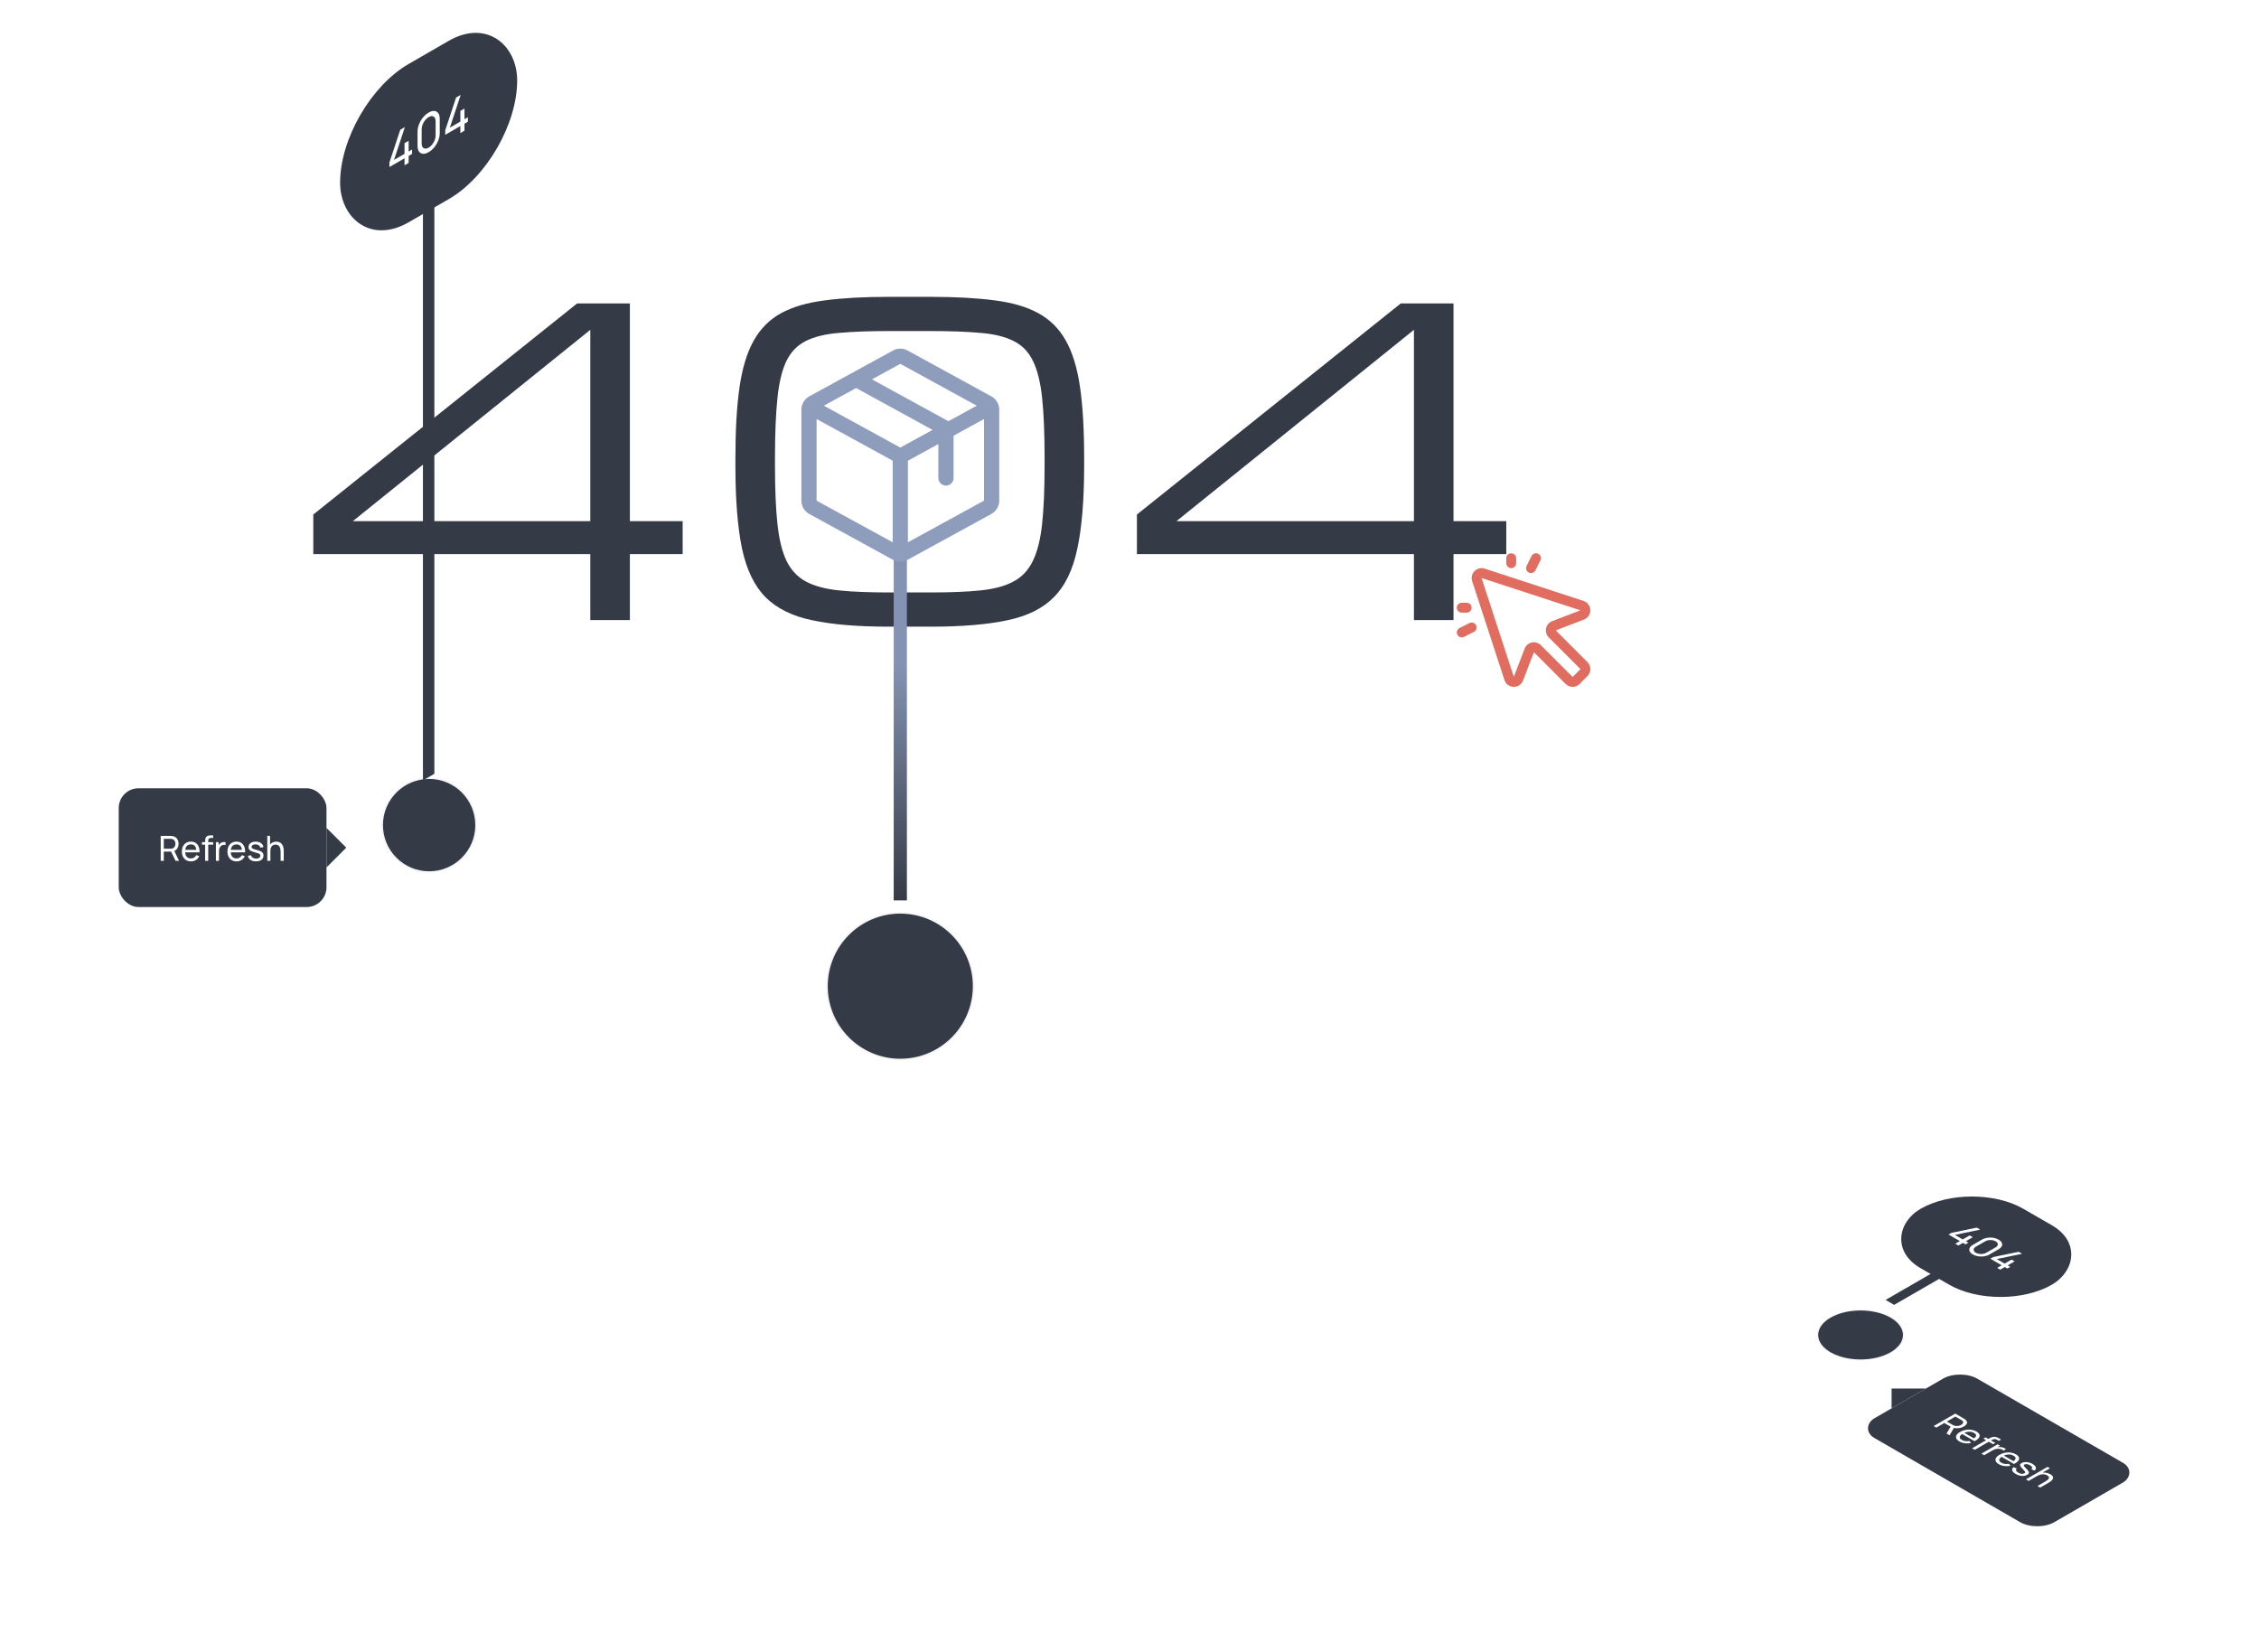 <svg width="685" height="501" viewBox="0 0 685 501" fill="none" xmlns="http://www.w3.org/2000/svg">
<g filter="url(#filter0_ddd_4017_69862)">
<path fill-rule="evenodd" clip-rule="evenodd" d="M555.094 404.75C560.116 407.649 568.259 407.649 573.281 404.75C578.303 401.851 578.303 397.149 573.281 394.25C568.259 391.351 560.116 391.351 555.094 394.25C550.072 397.149 550.072 401.851 555.094 404.75Z" fill="#353B46"/>
<path d="M554.932 404.844C560.044 407.795 568.331 407.795 573.443 404.844C578.555 401.892 578.555 397.108 573.443 394.156C568.331 391.205 560.044 391.205 554.932 394.156C549.82 397.108 549.82 401.892 554.932 404.844Z" stroke="black" stroke-opacity="0.04" stroke-width="0.375"/>
</g>
<rect width="46" height="36" rx="18" transform="matrix(0.866 0.5 -0.866 0.5 597.963 357.5)" fill="#353B46"/>
<path d="M592.912 377.084L594.289 376.289L590.849 374.303L591.727 373.796L599.423 372.203L600.472 372.809L592.777 374.402L595.167 375.782L597.271 374.567L598.207 375.107L596.102 376.322L596.882 376.772L596.003 377.279L595.224 376.829L593.847 377.624L592.912 377.084ZM598.24 380.34C597.755 380.06 597.431 379.747 597.268 379.401C597.112 379.055 597.112 378.709 597.268 378.363C597.431 378.017 597.755 377.704 598.24 377.424L600.983 375.84C601.468 375.56 602.011 375.373 602.61 375.279C603.213 375.187 603.812 375.187 604.408 375.279C605.007 375.373 605.549 375.56 606.034 375.84C606.519 376.12 606.843 376.433 607.006 376.779C607.169 377.125 607.169 377.471 607.006 377.817C606.843 378.163 606.519 378.476 606.034 378.756L603.291 380.34C602.806 380.62 602.263 380.807 601.664 380.901C601.068 380.993 600.469 380.993 599.866 380.901C599.267 380.807 598.725 380.62 598.24 380.34ZM599.128 379.827C599.423 379.997 599.761 380.11 600.142 380.166C600.523 380.222 600.904 380.222 601.285 380.166C601.669 380.108 602.007 379.995 602.298 379.827L605.151 378.18C605.445 378.01 605.641 377.815 605.738 377.595C605.835 377.375 605.835 377.155 605.738 376.935C605.641 376.715 605.445 376.52 605.151 376.35C604.86 376.182 604.522 376.069 604.138 376.011C603.757 375.955 603.375 375.955 602.994 376.011C602.613 376.067 602.276 376.18 601.981 376.35L599.128 377.997C598.837 378.165 598.642 378.36 598.541 378.582C598.444 378.802 598.444 379.022 598.541 379.242C598.642 379.464 598.837 379.659 599.128 379.827ZM605.608 384.414L606.985 383.619L603.545 381.633L604.423 381.126L612.119 379.533L613.168 380.139L605.473 381.732L607.863 383.112L609.967 381.897L610.903 382.437L608.798 383.652L609.578 384.102L608.7 384.609L607.92 384.159L606.543 384.954L605.608 384.414Z" fill="white"/>
<path fill-rule="evenodd" clip-rule="evenodd" d="M586.055 385.875L588.653 387.375L574.363 395.625L571.765 394.125L586.055 385.875Z" fill="#353B46"/>
<g filter="url(#filter1_d_4017_69862)">
<path d="M573.588 409L573.588 415L583.98 409L573.588 409Z" fill="#353B46"/>
<g clip-path="url(#clip0_4017_69862)">
<rect width="63" height="36" rx="6" transform="matrix(0.866 0.5 -0.866 0.5 594.371 403)" fill="#353B46"/>
<path d="M586.347 420.368L592.895 416.587L595.482 418.081C595.545 418.118 595.618 418.163 595.7 418.218C595.785 418.27 595.86 418.324 595.927 418.38C596.227 418.617 596.403 418.858 596.455 419.105C596.509 419.353 596.453 419.596 596.286 419.832C596.123 420.067 595.867 420.284 595.518 420.486C595.012 420.778 594.44 420.956 593.804 421.019C593.17 421.08 592.552 420.991 591.949 420.751L591.59 420.601L589.575 419.438L587.157 420.835L586.347 420.368ZM590.244 422.617L591.617 420.333L592.663 420.654L591.171 423.153L590.244 422.617ZM590.344 418.995L592.094 420.005C592.152 420.039 592.22 420.074 592.299 420.113C592.381 420.153 592.463 420.188 592.544 420.218C592.802 420.311 593.06 420.358 593.317 420.36C593.581 420.361 593.83 420.33 594.063 420.265C594.299 420.199 594.509 420.113 594.69 420.008C594.872 419.903 595.019 419.783 595.131 419.648C595.247 419.512 595.303 419.367 595.3 419.215C595.3 419.065 595.218 418.916 595.054 418.769C595.006 418.72 594.945 418.673 594.872 418.627C594.806 418.582 594.743 418.542 594.686 418.509L592.935 417.498L590.344 418.995ZM594.164 425.038C593.682 424.76 593.367 424.455 593.218 424.125C593.076 423.794 593.096 423.46 593.278 423.124C593.462 422.787 593.811 422.47 594.323 422.174C594.86 421.864 595.422 421.654 596.01 421.542C596.601 421.428 597.179 421.411 597.742 421.492C598.312 421.572 598.835 421.75 599.311 422.025C599.805 422.31 600.111 422.618 600.229 422.949C600.351 423.281 600.287 423.619 600.038 423.962C599.793 424.307 599.367 424.64 598.761 424.962L597.942 424.489L598.233 424.321C598.827 423.968 599.155 423.637 599.215 423.329C599.279 423.019 599.078 422.73 598.611 422.46C598.111 422.172 597.57 422.045 596.988 422.08C596.406 422.115 595.815 422.305 595.214 422.652C594.636 422.986 594.317 423.32 594.26 423.655C594.202 423.989 594.414 424.295 594.896 424.573C595.221 424.761 595.577 424.881 595.965 424.933C596.353 424.986 596.754 424.971 597.169 424.888L597.679 425.492C597.054 425.632 596.43 425.66 595.806 425.576C595.187 425.492 594.64 425.313 594.164 425.038ZM594.714 422.626L595.364 422.25L598.993 424.345L598.343 424.72L594.714 422.626ZM598.014 427.103L603.192 424.113C603.319 424.04 603.454 423.969 603.597 423.9C603.742 423.83 603.898 423.772 604.065 423.725C604.235 423.676 604.421 423.648 604.624 423.643C604.861 423.636 605.071 423.656 605.256 423.704C605.444 423.749 605.612 423.808 605.761 423.879C605.913 423.953 606.05 424.026 606.175 424.097L606.798 424.457L606.125 424.845L605.547 424.512C605.308 424.374 605.07 424.305 604.833 424.305C604.6 424.303 604.365 424.37 604.129 424.507L598.823 427.57L598.014 427.103ZM601.424 424.173L602.092 423.788L605.024 425.481L604.356 425.867L601.424 424.173ZM600.84 428.735L605.75 425.9L606.473 426.317L605.286 427.002L605.323 426.845C605.532 426.79 605.746 426.753 605.964 426.732C606.185 426.713 606.394 426.713 606.591 426.732C606.822 426.746 607.044 426.783 607.26 426.845C607.475 426.906 607.67 426.982 607.846 427.073C608.025 427.162 608.17 427.259 608.283 427.362L607.523 427.8C607.399 427.676 607.225 427.561 607 427.456C606.776 427.351 606.514 427.286 606.214 427.259C605.944 427.233 605.685 427.241 605.436 427.283C605.191 427.327 604.957 427.393 604.736 427.483C604.518 427.57 604.312 427.67 604.118 427.782L601.654 429.205L600.84 428.735ZM606.135 431.949C605.653 431.671 605.337 431.366 605.189 431.036C605.046 430.705 605.066 430.372 605.248 430.036C605.433 429.698 605.781 429.381 606.294 429.085C606.83 428.776 607.393 428.565 607.981 428.453C608.572 428.339 609.149 428.322 609.713 428.403C610.283 428.483 610.806 428.661 611.281 428.936C611.775 429.221 612.082 429.529 612.2 429.86C612.321 430.192 612.257 430.53 612.009 430.873C611.763 431.218 611.337 431.551 610.731 431.873L609.913 431.401L610.204 431.233C610.798 430.879 611.125 430.548 611.186 430.24C611.25 429.931 611.048 429.641 610.581 429.371C610.081 429.083 609.54 428.956 608.958 428.991C608.376 429.026 607.785 429.217 607.185 429.563C606.606 429.897 606.288 430.232 606.23 430.566C606.172 430.9 606.385 431.206 606.867 431.485C607.191 431.672 607.547 431.792 607.935 431.844C608.323 431.897 608.725 431.882 609.14 431.8L609.649 432.403C609.025 432.543 608.4 432.571 607.776 432.487C607.158 432.403 606.61 432.224 606.135 431.949ZM606.685 429.537L607.335 429.161L610.963 431.256L610.313 431.632L606.685 429.537ZM611.239 434.891C610.654 434.553 610.301 434.202 610.179 433.838C610.064 433.474 610.195 433.135 610.57 432.82L611.53 433.221C611.33 433.414 611.271 433.625 611.353 433.854C611.437 434.081 611.657 434.298 612.012 434.502C612.348 434.697 612.682 434.809 613.012 434.838C613.342 434.868 613.627 434.814 613.867 434.676C614.006 434.595 614.087 434.512 614.108 434.426C614.132 434.339 614.082 434.215 613.958 434.056C613.836 433.899 613.629 433.674 613.335 433.381C613.017 433.065 612.795 432.799 612.671 432.583C612.547 432.368 612.513 432.183 612.571 432.027C612.629 431.871 612.774 431.726 613.007 431.591C613.295 431.425 613.626 431.325 613.999 431.292C614.374 431.257 614.762 431.287 615.163 431.381C615.566 431.477 615.955 431.634 616.331 431.851C616.704 432.066 616.978 432.293 617.154 432.531C617.33 432.769 617.398 433.003 617.359 433.232C617.325 433.461 617.181 433.668 616.927 433.854L615.949 433.463C616.173 433.288 616.254 433.094 616.19 432.883C616.129 432.673 615.936 432.468 615.608 432.268C615.302 432.078 614.987 431.96 614.662 431.917C614.341 431.875 614.074 431.915 613.862 432.037C613.744 432.106 613.679 432.185 613.667 432.276C613.658 432.369 613.715 432.495 613.84 432.654C613.967 432.815 614.174 433.035 614.462 433.313C614.787 433.626 615.008 433.892 615.126 434.111C615.25 434.33 615.278 434.521 615.208 434.683C615.141 434.844 614.981 434.998 614.726 435.145C614.253 435.418 613.706 435.533 613.085 435.489C612.466 435.444 611.851 435.244 611.239 434.891ZM617.834 438.546L620.294 437.126C620.527 436.991 620.73 436.85 620.903 436.701C621.079 436.554 621.2 436.402 621.267 436.244C621.339 436.087 621.339 435.929 621.267 435.772C621.197 435.616 621.032 435.463 620.771 435.312C620.568 435.195 620.348 435.108 620.112 435.052C619.881 434.996 619.637 434.975 619.38 434.987C619.122 434.999 618.854 435.047 618.575 435.131C618.302 435.215 618.023 435.339 617.738 435.504L617.37 435.102C617.846 434.828 618.339 434.641 618.848 434.543C619.363 434.445 619.866 434.433 620.357 434.506C620.854 434.58 621.314 434.738 621.735 434.982C622.053 435.165 622.274 435.351 622.399 435.538C622.523 435.725 622.576 435.91 622.558 436.092C622.543 436.272 622.475 436.446 622.353 436.614C622.235 436.781 622.087 436.935 621.908 437.076C621.735 437.218 621.555 437.343 621.367 437.452L618.652 439.019L617.834 438.546ZM614.333 436.525L620.88 432.745L621.608 433.165L617.993 435.252L618.084 435.304L615.151 436.998L614.333 436.525Z" fill="white"/>
</g>
</g>
<g filter="url(#filter2_ddd_4017_69862)">
<path fill-rule="evenodd" clip-rule="evenodd" d="M130.125 257.166C137.857 257.166 144.125 250.898 144.125 243.166C144.125 235.434 137.857 229.166 130.125 229.166C122.393 229.166 116.125 235.434 116.125 243.166C116.125 250.898 122.393 257.166 130.125 257.166Z" fill="#353B46"/>
<path d="M130.125 257.416C137.995 257.416 144.375 251.036 144.375 243.166C144.375 235.296 137.995 228.916 130.125 228.916C122.255 228.916 115.875 235.296 115.875 243.166C115.875 251.036 122.255 257.416 130.125 257.416Z" stroke="black" stroke-opacity="0.04" stroke-width="0.5"/>
</g>
<rect width="62" height="48" rx="24" transform="matrix(0.866 -0.5 2.20305e-08 1 103.133 31.395)" fill="#353B46"/>
<path d="M122.667 50.117L122.667 47.997L118.08 50.645L118.08 49.293L121.371 39.345L122.771 38.537L119.48 48.485L122.667 46.645L122.667 43.405L123.914 42.685L123.914 45.925L124.953 45.325L124.953 46.677L123.914 47.277L123.914 49.397L122.667 50.117ZM129.979 46.135C129.332 46.509 128.755 46.674 128.247 46.631C127.743 46.581 127.344 46.35 127.048 45.939C126.757 45.521 126.612 44.938 126.612 44.191L126.612 39.967C126.612 39.221 126.757 38.47 127.048 37.715C127.344 36.958 127.743 36.266 128.247 35.639C128.755 35.01 129.332 34.509 129.979 34.135C130.625 33.762 131.203 33.597 131.711 33.639C132.219 33.682 132.618 33.913 132.909 34.331C133.2 34.75 133.346 35.333 133.346 36.079L133.346 40.303C133.346 41.05 133.2 41.801 132.909 42.555C132.618 43.305 132.219 43.997 131.711 44.631C131.203 45.261 130.625 45.762 129.979 46.135ZM129.979 44.767C130.371 44.541 130.727 44.226 131.046 43.823C131.364 43.421 131.618 42.981 131.808 42.503C131.997 42.021 132.092 41.555 132.092 41.107L132.092 36.715C132.092 36.262 131.997 35.906 131.808 35.647C131.618 35.389 131.364 35.242 131.046 35.207C130.727 35.173 130.371 35.269 129.979 35.495C129.591 35.719 129.235 36.034 128.912 36.439C128.593 36.842 128.339 37.282 128.15 37.759C127.96 38.237 127.866 38.702 127.866 39.155L127.866 43.547C127.866 43.995 127.96 44.351 128.15 44.615C128.339 44.874 128.593 45.021 128.912 45.055C129.235 45.087 129.591 44.991 129.979 44.767ZM139.595 40.344L139.595 38.224L135.008 40.872L135.008 39.52L138.299 29.572L139.699 28.764L136.408 38.712L139.595 36.872L139.595 33.632L140.842 32.912L140.842 36.152L141.881 35.552L141.881 36.904L140.842 37.504L140.842 39.624L139.595 40.344Z" fill="white"/>
<path fill-rule="evenodd" clip-rule="evenodd" d="M128.248 56.719L131.712 54.719L131.712 234.607L128.248 236.607L128.248 56.719Z" fill="#353B46"/>
<g filter="url(#filter3_di_4017_69862)">
<path d="M178 184V164H94V152L174 88H190V154H206V164H190V184H178ZM106 154H178V96L106 154Z" fill="#353B46"/>
<path d="M315.75 134.75C315.75 127.417 315.5 121.375 315 116.625C314.5 111.875 313.562 108.125 312.188 105.375C310.854 102.625 308.896 100.625 306.312 99.375C303.771 98.083 300.458 97.271 296.375 96.938C292.292 96.562 287.271 96.375 281.312 96.375H268.438C262.479 96.375 257.458 96.562 253.375 96.938C249.292 97.271 245.958 98.083 243.375 99.375C240.833 100.625 238.875 102.625 237.5 105.375C236.167 108.125 235.25 111.875 234.75 116.625C234.25 121.375 234 127.417 234 134.75V137.25C234 144.333 234.25 150.208 234.75 154.875C235.25 159.542 236.167 163.271 237.5 166.062C238.875 168.854 240.833 170.938 243.375 172.312C245.958 173.688 249.292 174.583 253.375 175C257.458 175.417 262.479 175.625 268.438 175.625H281.312C287.271 175.625 292.292 175.417 296.375 175C300.458 174.583 303.771 173.688 306.312 172.312C308.896 170.938 310.854 168.854 312.188 166.062C313.562 163.271 314.5 159.542 315 154.875C315.5 150.208 315.75 144.333 315.75 137.25V134.75ZM222 137.25V134.75C222 126.25 222.417 119.125 223.25 113.375C224.083 107.583 225.521 102.875 227.562 99.25C229.604 95.625 232.375 92.854 235.875 90.938C239.417 89.021 243.854 87.729 249.188 87.062C254.521 86.354 260.938 86 268.438 86H281.312C288.812 86 295.229 86.354 300.562 87.062C305.896 87.729 310.312 89.021 313.812 90.938C317.354 92.854 320.146 95.625 322.188 99.25C324.229 102.875 325.667 107.583 326.5 113.375C327.333 119.125 327.75 126.25 327.75 134.75V137.25C327.75 147.542 327.062 155.896 325.688 162.312C324.354 168.729 321.979 173.646 318.562 177.062C315.188 180.479 310.479 182.812 304.438 184.062C298.396 185.354 290.688 186 281.312 186H268.438C259.062 186 251.354 185.354 245.312 184.062C239.271 182.812 234.542 180.479 231.125 177.062C227.75 173.646 225.375 168.729 224 162.312C222.667 155.896 222 147.542 222 137.25Z" fill="#353B46"/>
<path d="M427.75 184V164H343.75V152L423.75 88H439.75V154H455.75V164H439.75V184H427.75ZM355.75 154H427.75V96L355.75 154Z" fill="#353B46"/>
</g>
<g filter="url(#filter4_dddi_4017_69862)">
<path fill-rule="evenodd" clip-rule="evenodd" d="M273 316C285.15 316 295 306.15 295 294C295 281.85 285.15 272 273 272C260.85 272 251 281.85 251 294C251 306.15 260.85 316 273 316Z" fill="#353B46"/>
<path d="M273 316.25C285.288 316.25 295.25 306.288 295.25 294C295.25 281.712 285.288 271.75 273 271.75C260.712 271.75 250.75 281.712 250.75 294C250.75 306.288 260.712 316.25 273 316.25Z" stroke="black" stroke-opacity="0.04" stroke-width="0.5"/>
</g>
<path fill-rule="evenodd" clip-rule="evenodd" d="M271 141.75H275V273H271V141.75Z" fill="url(#paint0_linear_4017_69862)"/>
<path d="M456.75 170.75V169.25C456.75 168.852 456.908 168.471 457.189 168.189C457.471 167.908 457.852 167.75 458.25 167.75C458.648 167.75 459.029 167.908 459.311 168.189C459.592 168.471 459.75 168.852 459.75 169.25V170.75C459.75 171.148 459.592 171.529 459.311 171.811C459.029 172.092 458.648 172.25 458.25 172.25C457.852 172.25 457.471 172.092 457.189 171.811C456.908 171.529 456.75 171.148 456.75 170.75ZM443.25 185.75H444.75C445.148 185.75 445.529 185.592 445.811 185.311C446.092 185.029 446.25 184.648 446.25 184.25C446.25 183.852 446.092 183.471 445.811 183.189C445.529 182.908 445.148 182.75 444.75 182.75H443.25C442.852 182.75 442.471 182.908 442.189 183.189C441.908 183.471 441.75 183.852 441.75 184.25C441.75 184.648 441.908 185.029 442.189 185.311C442.471 185.592 442.852 185.75 443.25 185.75ZM463.579 173.593C463.755 173.681 463.947 173.734 464.144 173.748C464.34 173.762 464.538 173.737 464.725 173.674C464.912 173.612 465.085 173.513 465.234 173.384C465.383 173.255 465.505 173.098 465.593 172.921L467.093 169.921C467.271 169.566 467.3 169.154 467.174 168.776C467.049 168.399 466.778 168.087 466.422 167.909C466.067 167.731 465.655 167.701 465.277 167.827C464.9 167.953 464.588 168.223 464.409 168.579L462.909 171.579C462.821 171.755 462.768 171.947 462.754 172.143C462.74 172.34 462.765 172.537 462.827 172.724C462.889 172.911 462.987 173.084 463.117 173.233C463.246 173.382 463.403 173.504 463.579 173.593ZM445.579 188.909L442.579 190.409C442.223 190.588 441.953 190.9 441.827 191.277C441.701 191.655 441.731 192.067 441.909 192.422C442.087 192.778 442.399 193.049 442.776 193.174C443.154 193.3 443.566 193.271 443.921 193.093L446.921 191.593C447.098 191.504 447.255 191.382 447.384 191.234C447.513 191.085 447.611 190.912 447.673 190.725C447.736 190.538 447.76 190.341 447.746 190.144C447.732 189.948 447.68 189.756 447.592 189.58C447.504 189.404 447.382 189.247 447.233 189.118C447.084 188.988 446.911 188.89 446.724 188.828C446.537 188.766 446.34 188.741 446.143 188.755C445.947 188.769 445.755 188.821 445.579 188.909ZM481.371 200.75C481.649 201.029 481.87 201.359 482.021 201.723C482.172 202.087 482.25 202.478 482.25 202.872C482.25 203.266 482.172 203.656 482.021 204.02C481.87 204.384 481.649 204.715 481.371 204.993L478.993 207.371C478.715 207.649 478.384 207.87 478.02 208.021C477.656 208.172 477.266 208.25 476.872 208.25C476.478 208.25 476.087 208.172 475.723 208.021C475.359 207.87 475.029 207.649 474.75 207.371L465.131 197.75L461.813 206.392C461.813 206.411 461.798 206.431 461.788 206.452C461.559 206.987 461.177 207.443 460.69 207.763C460.203 208.083 459.633 208.252 459.051 208.25H458.903C458.295 208.224 457.71 208.013 457.227 207.644C456.744 207.275 456.386 206.767 456.201 206.188L446.4 176.173C446.232 175.648 446.212 175.087 446.341 174.551C446.471 174.015 446.746 173.525 447.136 173.136C447.525 172.746 448.015 172.471 448.551 172.341C449.087 172.212 449.648 172.232 450.173 172.4L480.188 182.201C480.761 182.393 481.264 182.753 481.628 183.236C481.993 183.718 482.204 184.3 482.233 184.904C482.261 185.508 482.106 186.107 481.789 186.622C481.471 187.136 481.005 187.543 480.452 187.788L480.392 187.813L471.75 191.129L481.371 200.75ZM479.25 202.871L469.629 193.25C469.283 192.904 469.027 192.479 468.882 192.012C468.738 191.544 468.71 191.049 468.801 190.568C468.893 190.087 469.1 189.636 469.405 189.254C469.711 188.872 470.105 188.57 470.554 188.375L470.614 188.349L479.229 185.041L449.25 175.25L459.038 205.224L462.347 196.599C462.347 196.578 462.362 196.558 462.371 196.537C462.566 196.089 462.868 195.695 463.25 195.389C463.632 195.084 464.083 194.877 464.563 194.786C464.749 194.751 464.937 194.734 465.126 194.733C465.921 194.734 466.683 195.05 467.244 195.613L476.871 205.25L479.25 202.871Z" fill="#E16C60"/>
<g filter="url(#filter5_i_4017_69862)">
<path d="M300.6 116.162L275.215 102.273C274.537 101.898 273.775 101.701 273 101.701C272.225 101.701 271.463 101.898 270.785 102.273L245.4 116.168C244.675 116.564 244.07 117.148 243.648 117.859C243.226 118.569 243.002 119.38 243 120.206V147.795C243.002 148.621 243.226 149.432 243.648 150.142C244.07 150.852 244.675 151.436 245.4 151.833L270.785 165.728C271.463 166.103 272.225 166.3 273 166.3C273.775 166.3 274.537 166.103 275.215 165.728L300.6 151.833C301.325 151.436 301.93 150.852 302.352 150.142C302.774 149.432 302.998 148.621 303 147.795V120.209C303 119.381 302.777 118.569 302.354 117.857C301.932 117.145 301.326 116.559 300.6 116.162ZM273 106.311L296.175 119.003L287.588 123.705L264.41 111.013L273 106.311ZM273 131.696L249.825 119.003L259.604 113.649L282.779 126.342L273 131.696ZM247.615 123.042L270.692 135.671V160.418L247.615 147.798V123.042ZM298.385 147.786L275.308 160.418V135.682L284.538 130.631V140.926C284.538 141.538 284.782 142.125 285.214 142.558C285.647 142.991 286.234 143.234 286.846 143.234C287.458 143.234 288.045 142.991 288.478 142.558C288.911 142.125 289.154 141.538 289.154 140.926V128.104L298.385 123.042V147.783V147.786Z" fill="#8E9DBC"/>
</g>
<g filter="url(#filter6_d_4017_69862)">
<rect x="36" y="227" width="63" height="36" rx="6" fill="#353B46"/>
<path d="M48.735 249V241.44H51.722C51.796 241.44 51.883 241.443 51.985 241.45C52.086 241.454 52.184 241.464 52.279 241.482C52.688 241.545 53.031 241.685 53.308 241.902C53.588 242.119 53.798 242.394 53.938 242.726C54.078 243.055 54.148 243.421 54.148 243.823C54.148 244.408 53.995 244.915 53.691 245.346C53.386 245.773 52.94 246.041 52.352 246.149L51.995 246.207H49.669V249H48.735ZM53.234 249L51.743 245.923L52.667 245.64L54.305 249H53.234ZM49.669 245.32H51.691C51.757 245.32 51.833 245.316 51.916 245.309C52.004 245.302 52.086 245.29 52.163 245.272C52.405 245.216 52.601 245.115 52.751 244.968C52.905 244.817 53.017 244.642 53.087 244.443C53.157 244.24 53.192 244.033 53.192 243.823C53.192 243.613 53.157 243.409 53.087 243.209C53.017 243.006 52.905 242.829 52.751 242.679C52.601 242.528 52.405 242.427 52.163 242.374C52.086 242.353 52.004 242.341 51.916 242.338C51.833 242.331 51.757 242.327 51.691 242.327H49.669V245.32ZM57.919 249.158C57.362 249.158 56.876 249.035 56.459 248.79C56.046 248.541 55.724 248.197 55.493 247.756C55.262 247.311 55.147 246.793 55.147 246.202C55.147 245.582 55.26 245.047 55.488 244.595C55.715 244.14 56.032 243.79 56.438 243.545C56.848 243.297 57.327 243.172 57.877 243.172C58.447 243.172 58.932 243.304 59.331 243.566C59.733 243.829 60.034 244.203 60.234 244.69C60.437 245.176 60.524 245.755 60.496 246.427H59.551V246.091C59.541 245.395 59.399 244.875 59.126 244.532C58.853 244.186 58.447 244.012 57.908 244.012C57.331 244.012 56.891 244.198 56.59 244.569C56.289 244.94 56.139 245.472 56.139 246.165C56.139 246.833 56.289 247.351 56.59 247.719C56.891 248.086 57.32 248.27 57.877 248.27C58.251 248.27 58.577 248.184 58.853 248.013C59.13 247.841 59.347 247.595 59.504 247.273L60.402 247.582C60.181 248.083 59.849 248.471 59.404 248.748C58.963 249.021 58.468 249.158 57.919 249.158ZM55.824 246.427V245.677H60.013V246.427H55.824ZM62.206 249V243.02C62.206 242.873 62.213 242.724 62.227 242.574C62.241 242.42 62.272 242.271 62.321 242.128C62.37 241.981 62.451 241.846 62.563 241.723C62.692 241.58 62.834 241.478 62.988 241.419C63.142 241.356 63.298 241.317 63.455 241.303C63.616 241.289 63.769 241.282 63.912 241.282H64.631V242.059H63.965C63.688 242.059 63.482 242.128 63.345 242.264C63.209 242.397 63.14 242.6 63.14 242.873V249H62.206ZM61.245 244.102V243.33H64.631V244.102H61.245ZM65.469 249V243.33H66.304V244.7L66.168 244.522C66.234 244.347 66.32 244.186 66.425 244.039C66.533 243.892 66.654 243.771 66.787 243.676C66.934 243.557 67.1 243.466 67.286 243.403C67.471 243.34 67.66 243.304 67.853 243.293C68.045 243.279 68.226 243.291 68.394 243.33V244.207C68.198 244.154 67.982 244.14 67.748 244.165C67.513 244.189 67.296 244.275 67.097 244.422C66.915 244.551 66.773 244.709 66.672 244.894C66.574 245.08 66.505 245.281 66.467 245.498C66.428 245.712 66.409 245.93 66.409 246.154V249H65.469ZM71.741 249.158C71.184 249.158 70.698 249.035 70.281 248.79C69.868 248.541 69.546 248.197 69.315 247.756C69.084 247.311 68.969 246.793 68.969 246.202C68.969 245.582 69.083 245.047 69.31 244.595C69.538 244.14 69.854 243.79 70.26 243.545C70.67 243.297 71.149 243.172 71.699 243.172C72.269 243.172 72.754 243.304 73.153 243.566C73.556 243.829 73.857 244.203 74.056 244.69C74.259 245.176 74.347 245.755 74.319 246.427H73.374V246.091C73.363 245.395 73.221 244.875 72.948 244.532C72.675 244.186 72.269 244.012 71.73 244.012C71.153 244.012 70.714 244.198 70.413 244.569C70.112 244.94 69.961 245.472 69.961 246.165C69.961 246.833 70.112 247.351 70.413 247.719C70.714 248.086 71.142 248.27 71.699 248.27C72.073 248.27 72.399 248.184 72.675 248.013C72.952 247.841 73.169 247.595 73.326 247.273L74.224 247.582C74.004 248.083 73.671 248.471 73.227 248.748C72.786 249.021 72.29 249.158 71.741 249.158ZM69.646 246.427V245.677H73.836V246.427H69.646ZM77.629 249.152C76.954 249.152 76.399 249.005 75.965 248.711C75.535 248.414 75.27 247.999 75.172 247.467L76.128 247.315C76.205 247.623 76.382 247.868 76.658 248.05C76.935 248.228 77.278 248.317 77.687 248.317C78.076 248.317 78.38 248.237 78.601 248.076C78.821 247.915 78.931 247.696 78.931 247.42C78.931 247.259 78.895 247.129 78.821 247.031C78.748 246.93 78.595 246.835 78.364 246.748C78.137 246.66 77.792 246.555 77.33 246.433C76.83 246.3 76.436 246.161 76.149 246.018C75.862 245.874 75.657 245.708 75.535 245.519C75.412 245.33 75.351 245.101 75.351 244.831C75.351 244.499 75.442 244.208 75.624 243.96C75.806 243.708 76.06 243.514 76.385 243.377C76.714 243.241 77.096 243.172 77.53 243.172C77.96 243.172 78.345 243.241 78.685 243.377C79.024 243.514 79.297 243.708 79.504 243.96C79.714 244.208 79.838 244.499 79.876 244.831L78.921 245.005C78.875 244.7 78.728 244.46 78.48 244.285C78.235 244.11 77.918 244.018 77.53 244.007C77.162 243.993 76.863 244.058 76.632 244.201C76.404 244.345 76.291 244.539 76.291 244.784C76.291 244.921 76.333 245.038 76.417 245.136C76.504 245.234 76.663 245.327 76.894 245.414C77.129 245.502 77.468 245.601 77.913 245.713C78.413 245.839 78.807 245.978 79.094 246.128C79.385 246.275 79.591 246.45 79.714 246.653C79.836 246.853 79.897 247.099 79.897 247.393C79.897 247.939 79.696 248.37 79.294 248.685C78.891 248.996 78.336 249.152 77.629 249.152ZM85.093 249V246.16C85.093 245.89 85.068 245.631 85.019 245.383C84.974 245.134 84.891 244.912 84.772 244.716C84.657 244.516 84.499 244.359 84.3 244.243C84.104 244.128 83.855 244.07 83.554 244.07C83.32 244.07 83.106 244.11 82.914 244.191C82.725 244.268 82.562 244.387 82.426 244.548C82.289 244.709 82.182 244.912 82.105 245.157C82.032 245.398 81.995 245.684 81.995 246.013L81.381 245.824C81.381 245.274 81.479 244.803 81.675 244.411C81.874 244.016 82.153 243.713 82.51 243.503C82.87 243.29 83.294 243.183 83.78 243.183C84.148 243.183 84.461 243.241 84.72 243.356C84.979 243.472 85.194 243.626 85.366 243.818C85.537 244.007 85.672 244.221 85.77 244.459C85.868 244.693 85.936 244.933 85.975 245.178C86.017 245.419 86.038 245.649 86.038 245.866V249H85.093ZM81.05 249V241.44H81.89V245.614H81.995V249H81.05Z" fill="white"/>
<path d="M105 245L99 239V251L105 245Z" fill="#353B46"/>
</g>
<defs>
<filter id="filter0_ddd_4017_69862" x="544.869" y="388.061" width="38.637" height="27.379" filterUnits="userSpaceOnUse" color-interpolation-filters="sRGB">
<feFlood flood-opacity="0" result="BackgroundImageFix"/>
<feColorMatrix in="SourceAlpha" type="matrix" values="0 0 0 0 0 0 0 0 0 0 0 0 0 0 0 0 0 0 127 0" result="hardAlpha"/>
<feOffset dy="2.25"/>
<feGaussianBlur stdDeviation="0.375"/>
<feColorMatrix type="matrix" values="0 0 0 0 0 0 0 0 0 0 0 0 0 0 0 0 0 0 0.1 0"/>
<feBlend mode="normal" in2="BackgroundImageFix" result="effect1_dropShadow_4017_69862"/>
<feColorMatrix in="SourceAlpha" type="matrix" values="0 0 0 0 0 0 0 0 0 0 0 0 0 0 0 0 0 0 127 0" result="hardAlpha"/>
<feOffset dy="0.75"/>
<feGaussianBlur stdDeviation="0.375"/>
<feColorMatrix type="matrix" values="0 0 0 0 0 0 0 0 0 0 0 0 0 0 0 0 0 0 0.16 0"/>
<feBlend mode="normal" in2="effect1_dropShadow_4017_69862" result="effect2_dropShadow_4017_69862"/>
<feColorMatrix in="SourceAlpha" type="matrix" values="0 0 0 0 0 0 0 0 0 0 0 0 0 0 0 0 0 0 127 0" result="hardAlpha"/>
<feOffset dy="2.25"/>
<feGaussianBlur stdDeviation="3"/>
<feColorMatrix type="matrix" values="0 0 0 0 0 0 0 0 0 0 0 0 0 0 0 0 0 0 0.15 0"/>
<feBlend mode="normal" in2="effect2_dropShadow_4017_69862" result="effect3_dropShadow_4017_69862"/>
<feBlend mode="normal" in="SourceGraphic" in2="effect3_dropShadow_4017_69862" result="shape"/>
</filter>
<filter id="filter1_d_4017_69862" x="521.998" y="376" width="162.934" height="124.5" filterUnits="userSpaceOnUse" color-interpolation-filters="sRGB">
<feFlood flood-opacity="0" result="BackgroundImageFix"/>
<feColorMatrix in="SourceAlpha" type="matrix" values="0 0 0 0 0 0 0 0 0 0 0 0 0 0 0 0 0 0 127 0" result="hardAlpha"/>
<feOffset dy="12"/>
<feGaussianBlur stdDeviation="18"/>
<feColorMatrix type="matrix" values="0 0 0 0 0 0 0 0 0 0 0 0 0 0 0 0 0 0 0.22 0"/>
<feBlend mode="normal" in2="BackgroundImageFix" result="effect1_dropShadow_4017_69862"/>
<feBlend mode="normal" in="SourceGraphic" in2="effect1_dropShadow_4017_69862" result="shape"/>
</filter>
<filter id="filter2_ddd_4017_69862" x="107.625" y="223.666" width="45" height="45" filterUnits="userSpaceOnUse" color-interpolation-filters="sRGB">
<feFlood flood-opacity="0" result="BackgroundImageFix"/>
<feColorMatrix in="SourceAlpha" type="matrix" values="0 0 0 0 0 0 0 0 0 0 0 0 0 0 0 0 0 0 127 0" result="hardAlpha"/>
<feOffset dy="3"/>
<feGaussianBlur stdDeviation="0.5"/>
<feColorMatrix type="matrix" values="0 0 0 0 0 0 0 0 0 0 0 0 0 0 0 0 0 0 0.1 0"/>
<feBlend mode="normal" in2="BackgroundImageFix" result="effect1_dropShadow_4017_69862"/>
<feColorMatrix in="SourceAlpha" type="matrix" values="0 0 0 0 0 0 0 0 0 0 0 0 0 0 0 0 0 0 127 0" result="hardAlpha"/>
<feOffset dy="1"/>
<feGaussianBlur stdDeviation="0.5"/>
<feColorMatrix type="matrix" values="0 0 0 0 0 0 0 0 0 0 0 0 0 0 0 0 0 0 0.16 0"/>
<feBlend mode="normal" in2="effect1_dropShadow_4017_69862" result="effect2_dropShadow_4017_69862"/>
<feColorMatrix in="SourceAlpha" type="matrix" values="0 0 0 0 0 0 0 0 0 0 0 0 0 0 0 0 0 0 127 0" result="hardAlpha"/>
<feOffset dy="3"/>
<feGaussianBlur stdDeviation="4"/>
<feColorMatrix type="matrix" values="0 0 0 0 0 0 0 0 0 0 0 0 0 0 0 0 0 0 0.15 0"/>
<feBlend mode="normal" in2="effect2_dropShadow_4017_69862" result="effect3_dropShadow_4017_69862"/>
<feBlend mode="normal" in="SourceGraphic" in2="effect3_dropShadow_4017_69862" result="shape"/>
</filter>
<filter id="filter3_di_4017_69862" x="78" y="74" width="393.75" height="132" filterUnits="userSpaceOnUse" color-interpolation-filters="sRGB">
<feFlood flood-opacity="0" result="BackgroundImageFix"/>
<feColorMatrix in="SourceAlpha" type="matrix" values="0 0 0 0 0 0 0 0 0 0 0 0 0 0 0 0 0 0 127 0" result="hardAlpha"/>
<feOffset dy="4"/>
<feGaussianBlur stdDeviation="8"/>
<feComposite in2="hardAlpha" operator="out"/>
<feColorMatrix type="matrix" values="0 0 0 0 0.353 0 0 0 0 0.424 0 0 0 0 0.553 0 0 0 1 0"/>
<feBlend mode="normal" in2="BackgroundImageFix" result="effect1_dropShadow_4017_69862"/>
<feBlend mode="normal" in="SourceGraphic" in2="effect1_dropShadow_4017_69862" result="shape"/>
<feColorMatrix in="SourceAlpha" type="matrix" values="0 0 0 0 0 0 0 0 0 0 0 0 0 0 0 0 0 0 127 0" result="hardAlpha"/>
<feOffset dx="1"/>
<feGaussianBlur stdDeviation="2.3"/>
<feComposite in2="hardAlpha" operator="arithmetic" k2="-1" k3="1"/>
<feColorMatrix type="matrix" values="0 0 0 0 0.557 0 0 0 0 0.616 0 0 0 0 0.737 0 0 0 1 0"/>
<feBlend mode="normal" in2="shape" result="effect2_innerShadow_4017_69862"/>
</filter>
<filter id="filter4_dddi_4017_69862" x="242.5" y="266.5" width="61" height="61" filterUnits="userSpaceOnUse" color-interpolation-filters="sRGB">
<feFlood flood-opacity="0" result="BackgroundImageFix"/>
<feColorMatrix in="SourceAlpha" type="matrix" values="0 0 0 0 0 0 0 0 0 0 0 0 0 0 0 0 0 0 127 0" result="hardAlpha"/>
<feOffset dy="3"/>
<feGaussianBlur stdDeviation="0.5"/>
<feColorMatrix type="matrix" values="0 0 0 0 0 0 0 0 0 0 0 0 0 0 0 0 0 0 0.1 0"/>
<feBlend mode="normal" in2="BackgroundImageFix" result="effect1_dropShadow_4017_69862"/>
<feColorMatrix in="SourceAlpha" type="matrix" values="0 0 0 0 0 0 0 0 0 0 0 0 0 0 0 0 0 0 127 0" result="hardAlpha"/>
<feOffset dy="1"/>
<feGaussianBlur stdDeviation="0.5"/>
<feColorMatrix type="matrix" values="0 0 0 0 0 0 0 0 0 0 0 0 0 0 0 0 0 0 0.16 0"/>
<feBlend mode="normal" in2="effect1_dropShadow_4017_69862" result="effect2_dropShadow_4017_69862"/>
<feColorMatrix in="SourceAlpha" type="matrix" values="0 0 0 0 0 0 0 0 0 0 0 0 0 0 0 0 0 0 127 0" result="hardAlpha"/>
<feOffset dy="3"/>
<feGaussianBlur stdDeviation="4"/>
<feColorMatrix type="matrix" values="0 0 0 0 0 0 0 0 0 0 0 0 0 0 0 0 0 0 0.15 0"/>
<feBlend mode="normal" in2="effect2_dropShadow_4017_69862" result="effect3_dropShadow_4017_69862"/>
<feBlend mode="normal" in="SourceGraphic" in2="effect3_dropShadow_4017_69862" result="shape"/>
<feColorMatrix in="SourceAlpha" type="matrix" values="0 0 0 0 0 0 0 0 0 0 0 0 0 0 0 0 0 0 127 0" result="hardAlpha"/>
<feOffset dy="-2"/>
<feGaussianBlur stdDeviation="0.4"/>
<feComposite in2="hardAlpha" operator="arithmetic" k2="-1" k3="1"/>
<feColorMatrix type="matrix" values="0 0 0 0 0.945 0 0 0 0 0.957 0 0 0 0 0.969 0 0 0 1 0"/>
<feBlend mode="normal" in2="shape" result="effect4_innerShadow_4017_69862"/>
</filter>
<filter id="filter5_i_4017_69862" x="228" y="89" width="90" height="94" filterUnits="userSpaceOnUse" color-interpolation-filters="sRGB">
<feFlood flood-opacity="0" result="BackgroundImageFix"/>
<feBlend mode="normal" in="SourceGraphic" in2="BackgroundImageFix" result="shape"/>
<feColorMatrix in="SourceAlpha" type="matrix" values="0 0 0 0 0 0 0 0 0 0 0 0 0 0 0 0 0 0 127 0" result="hardAlpha"/>
<feOffset dy="4"/>
<feGaussianBlur stdDeviation="2.1"/>
<feComposite in2="hardAlpha" operator="arithmetic" k2="-1" k3="1"/>
<feColorMatrix type="matrix" values="0 0 0 0 0.353 0 0 0 0 0.424 0 0 0 0 0.553 0 0 0 1 0"/>
<feBlend mode="normal" in2="shape" result="effect1_innerShadow_4017_69862"/>
</filter>
<filter id="filter6_d_4017_69862" x="0" y="203" width="141" height="108" filterUnits="userSpaceOnUse" color-interpolation-filters="sRGB">
<feFlood flood-opacity="0" result="BackgroundImageFix"/>
<feColorMatrix in="SourceAlpha" type="matrix" values="0 0 0 0 0 0 0 0 0 0 0 0 0 0 0 0 0 0 127 0" result="hardAlpha"/>
<feOffset dy="12"/>
<feGaussianBlur stdDeviation="18"/>
<feColorMatrix type="matrix" values="0 0 0 0 0 0 0 0 0 0 0 0 0 0 0 0 0 0 0.22 0"/>
<feBlend mode="normal" in2="BackgroundImageFix" result="effect1_dropShadow_4017_69862"/>
<feBlend mode="normal" in="SourceGraphic" in2="effect1_dropShadow_4017_69862" result="shape"/>
</filter>
<linearGradient id="paint0_linear_4017_69862" x1="273" y1="141.75" x2="273" y2="273" gradientUnits="userSpaceOnUse">
<stop offset="0.455" stop-color="#8493B3"/>
<stop offset="1" stop-color="#353B46"/>
</linearGradient>
<clipPath id="clip0_4017_69862">
<rect width="63" height="36" rx="6" transform="matrix(0.866 0.5 -0.866 0.5 594.371 403)" fill="white"/>
</clipPath>
</defs>
</svg>
